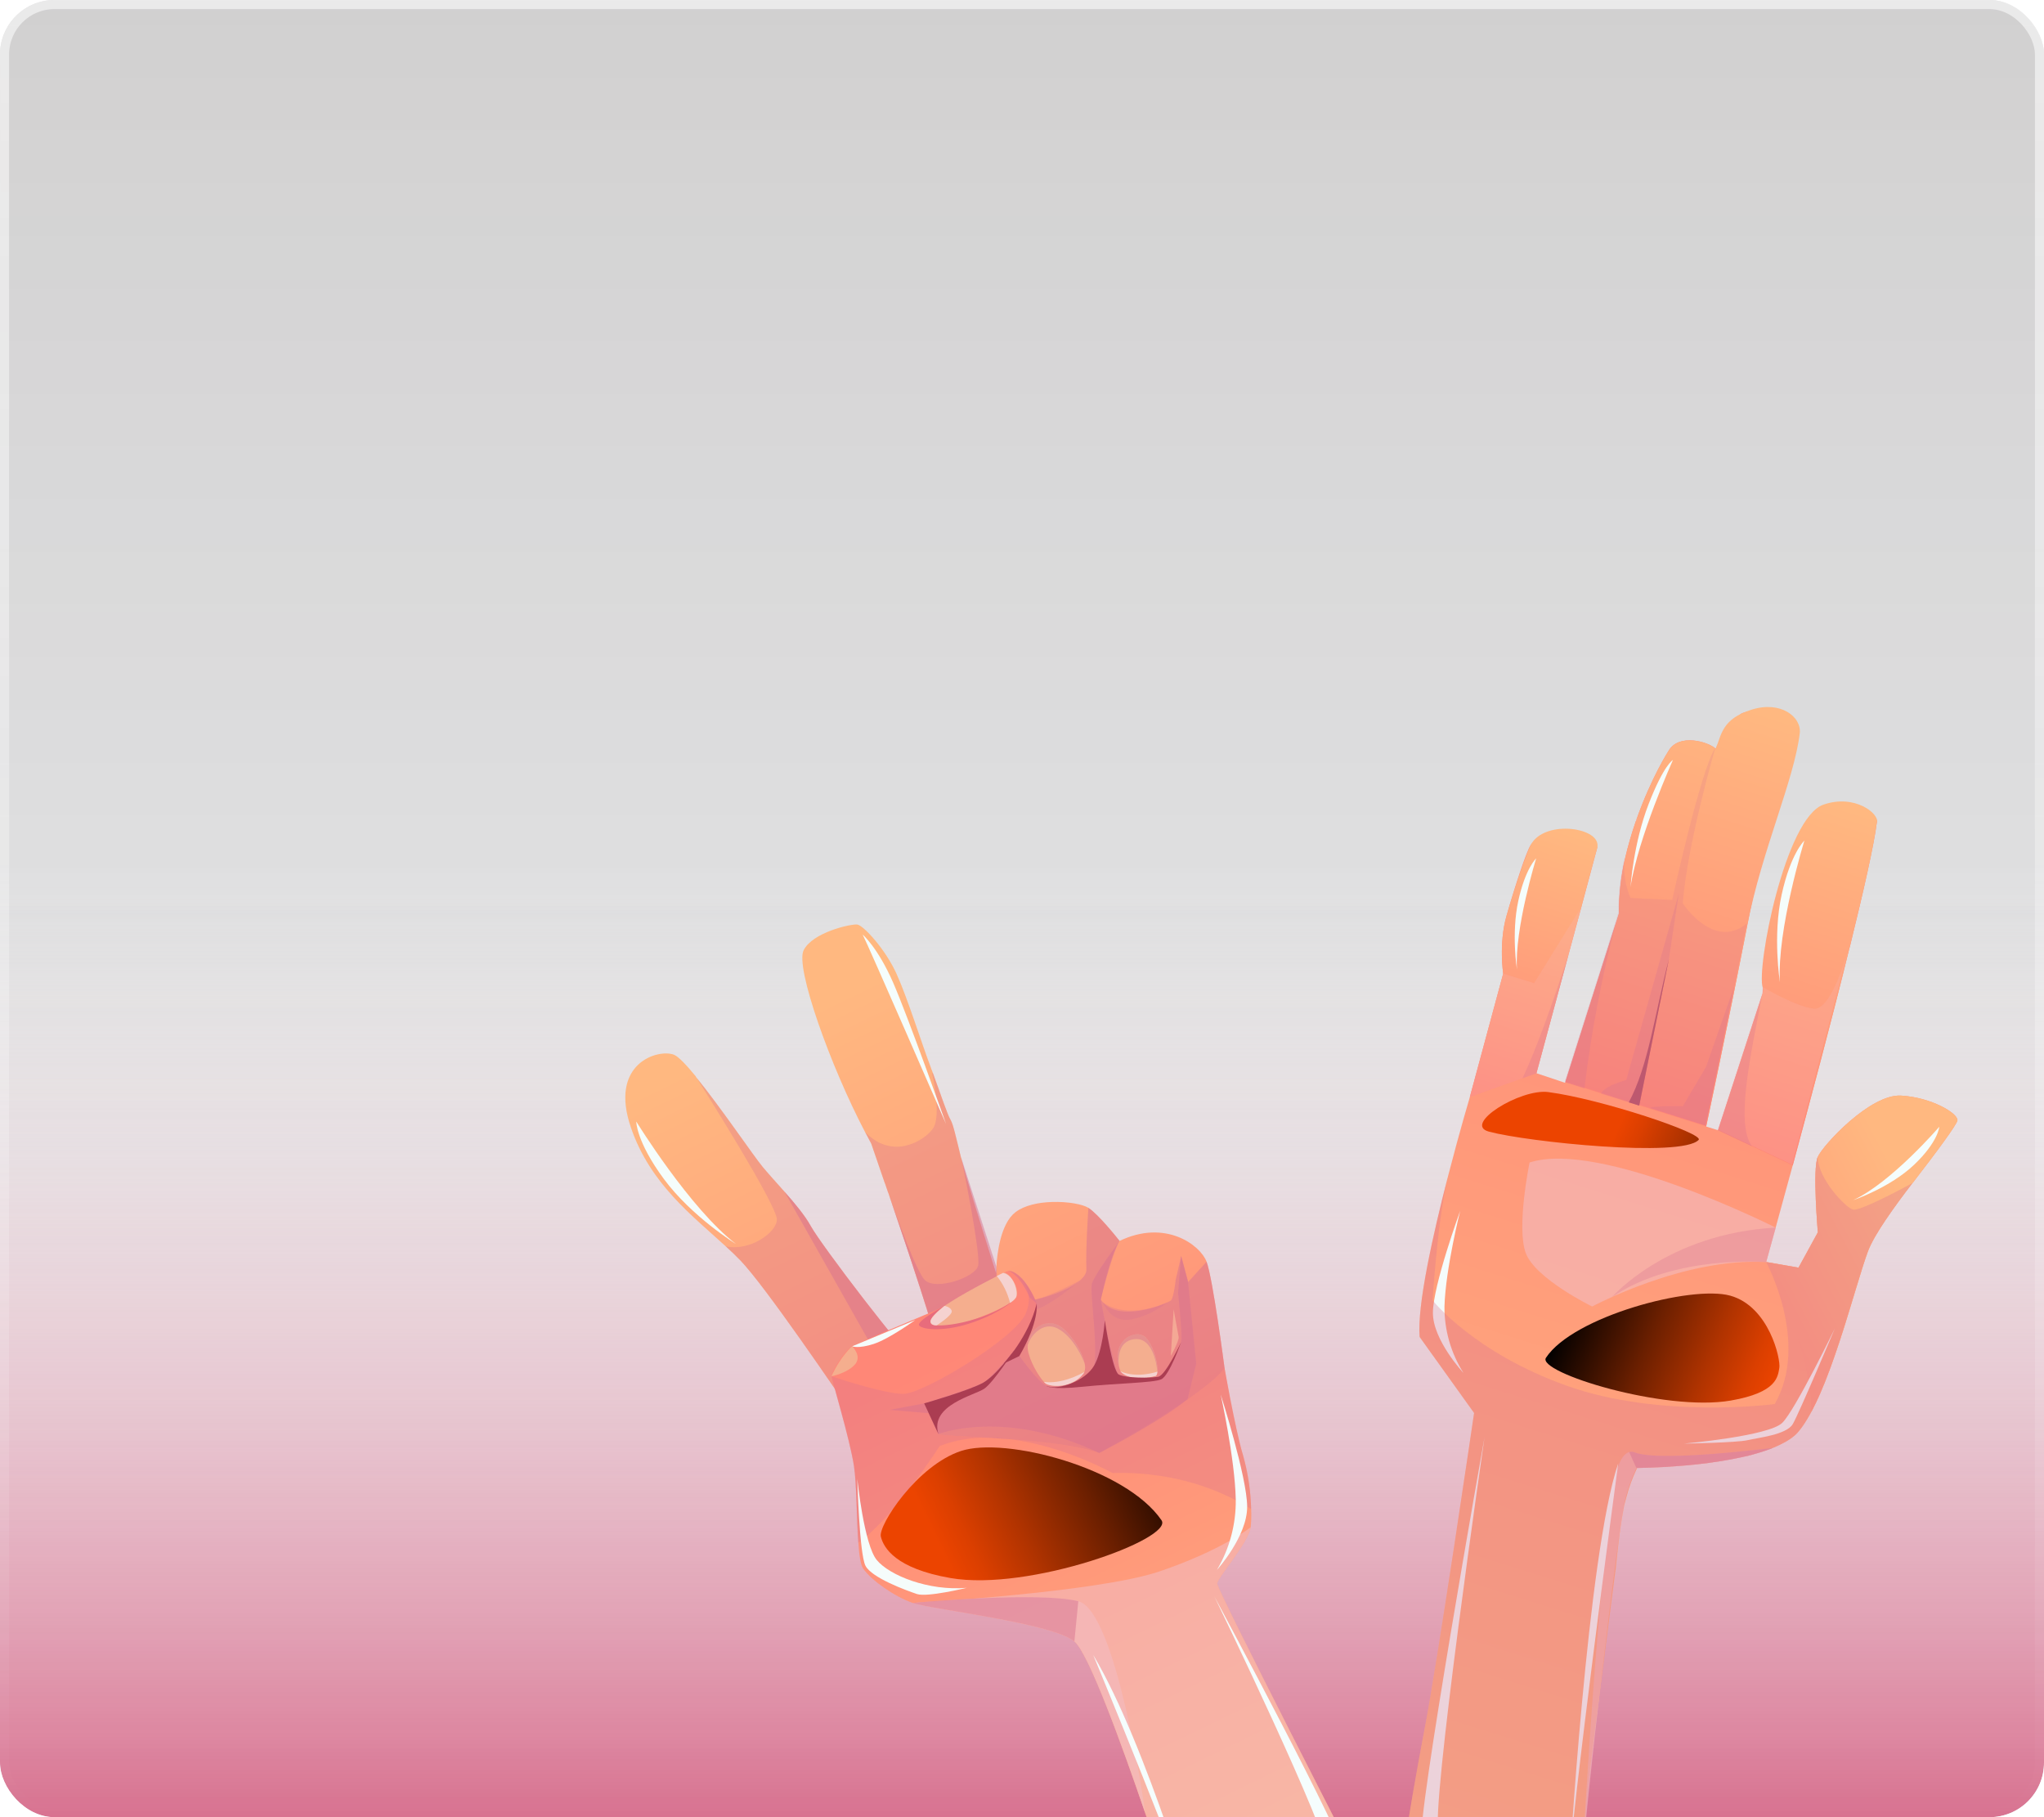 <svg width="225" height="200" viewBox="0 0 225 200" fill="none" xmlns="http://www.w3.org/2000/svg">
<g filter="url(#filter0_b_7_402)">
<g clip-path="url(#clip0_7_402)">
<rect width="225" height="200" rx="6" fill="url(#paint0_linear_7_402)"/>
<g filter="url(#filter1_f_7_402)">
<rect y="95" width="225" height="105" fill="url(#paint1_linear_7_402)"/>
</g>
<path d="M79.888 137.172C80.471 137.702 81.022 138.226 81.523 138.747C84.221 141.576 91.591 152.359 95.303 157.852C96.626 159.825 97.482 161.104 97.482 161.104C97.482 161.104 107.432 171.331 111.041 172.108C113.285 172.591 122.116 165.252 128.352 158.921C132.123 155.079 134.942 151.624 134.785 150.485C134.785 150.485 133.511 140.712 132.817 138.864C132.124 137.015 128.259 134.152 123.231 136.582L123.217 136.546C122.961 136.222 120.897 133.633 119.808 132.935C119.174 132.537 117.52 132.231 115.786 132.291C114.302 132.339 112.772 132.656 111.783 133.411C110.148 134.66 109.764 137.936 109.679 139.413C109.654 139.816 109.646 140.081 109.646 140.145C109.523 139.773 107.095 132.011 106.353 129.473C106.164 128.825 105.994 128.161 105.827 127.507C105.818 127.495 105.812 127.481 105.811 127.466C105.804 127.455 105.8 127.442 105.797 127.43L105.785 127.399C105.31 125.473 104.938 123.74 104.64 123.253C104.28 122.671 103.498 120.276 102.709 118.141C102.594 117.846 102.482 117.56 102.384 117.272C101.504 114.976 99.928 109.93 98.702 107.205C97.475 104.48 95.04 101.834 94.361 101.753C93.682 101.672 89.437 102.604 88.457 104.596C87.534 106.484 91.387 117.286 95.244 124.634C95.466 125.059 95.686 125.474 95.905 125.873C95.905 125.873 96.51 127.615 97.362 130.118C97.362 130.118 97.392 130.195 97.446 130.334L97.579 130.725L97.736 131.181C97.764 131.253 97.792 131.325 97.823 131.405C99.96 137.689 103.143 147.167 103.08 147.991C103.01 149.228 101.901 150.294 100.888 149.873C99.874 149.453 90.402 137.047 89.263 134.972C88.622 133.803 87.488 132.436 86.355 131.163C85.477 130.169 84.61 129.223 83.971 128.457C82.929 127.204 79.28 121.803 76.633 118.564C76.633 118.564 76.622 118.535 76.617 118.523C76.612 118.511 76.617 118.523 76.611 118.506L76.606 118.494L76.599 118.478C75.571 117.219 74.696 116.302 74.207 116.091C72.454 115.392 66.974 117.016 69.473 124.164C71.598 130.334 76.293 133.866 79.888 137.172Z" fill="url(#paint2_linear_7_402)"/>
<g style="mix-blend-mode:multiply" opacity="0.5">
<path d="M95.508 147.361L101.655 161.772L123.424 161.301L128.347 158.929C132.123 155.079 134.942 151.624 134.785 150.485C134.785 150.485 133.511 140.712 132.817 138.864L130.793 141.092L130.024 138.228L129.418 140.851C129.418 140.851 129.207 142.834 128.898 143.121C128.59 143.407 123.017 145.817 121.177 143.03C121.177 143.03 122.186 138.129 123.231 136.582L123.217 136.546C122.961 136.222 120.897 133.633 119.808 132.935C119.808 132.935 119.493 137.551 119.588 139.708C119.682 141.865 111.775 144.267 109.861 142.908L109.679 139.413L105.821 127.462C105.822 127.477 105.828 127.491 105.837 127.503C106.073 128.656 107.97 138.055 107.673 139.3C107.357 140.615 103.016 142.041 101.822 140.902C100.9 140.022 98.759 134.074 97.82 131.397C99.957 137.682 103.141 147.16 103.078 147.984C103.007 149.221 101.898 150.287 100.885 149.866C99.871 149.446 90.4 137.04 89.26 134.964C88.619 133.795 87.485 132.429 86.352 131.155L95.508 147.361Z" fill="#D87290"/>
</g>
<g style="mix-blend-mode:multiply" opacity="0.31">
<path d="M79.888 137.172C80.471 137.702 81.022 138.226 81.524 138.747C84.221 141.576 91.591 152.359 95.303 157.852L108.946 152.282L109.679 139.413C109.654 139.816 109.647 140.082 109.646 140.145C109.523 139.773 107.095 132.011 106.354 129.473C106.164 128.825 105.994 128.161 105.827 127.507C105.818 127.495 105.812 127.481 105.811 127.466C105.805 127.455 105.8 127.442 105.797 127.43L105.785 127.399C105.31 125.473 104.938 123.74 104.64 123.253C104.28 122.671 103.498 120.276 102.709 118.141L102.597 118.08C102.597 118.08 103.703 122.844 102.677 124.24C101.65 125.637 98.245 127.63 95.322 124.684L95.25 124.626C95.471 125.052 95.691 125.467 95.91 125.865C95.91 125.865 96.515 127.607 97.367 130.11C97.367 130.11 97.397 130.187 97.452 130.327L97.585 130.717L97.741 131.174C97.769 131.246 97.797 131.318 97.828 131.397C99.965 137.682 103.149 147.16 103.086 147.984C103.015 149.22 101.907 150.286 100.893 149.866C99.88 149.445 90.408 137.04 89.268 134.964C88.627 133.795 87.493 132.428 86.36 131.155C85.483 130.161 84.616 129.216 83.977 128.45C82.934 127.197 79.285 121.795 76.638 118.556C77.371 119.726 85.51 132.593 85.516 134.218C85.513 135.641 82.535 137.752 79.888 137.172Z" fill="#D87290"/>
</g>
<path d="M95.026 172.656C95.903 173.918 98.449 175.719 100.472 176.423C102.523 177.128 115.799 178.615 118.258 180.649C119.851 181.964 123.602 192.35 126.067 199.577C127.43 203.571 131.796 213.769 131.796 213.769C140.464 214.443 149.496 205.244 149.496 205.244C149.496 205.244 133.931 174.907 133.98 174.273C134.029 173.64 137.457 169.713 137.671 168.091C137.74 167.432 137.759 166.769 137.727 166.108C137.677 164.092 137.375 162.091 136.827 160.151C136.383 158.714 135.819 155.966 135.386 153.764C135.038 151.949 134.788 150.514 134.788 150.514C133.062 153.345 121.009 159.919 121.009 159.919C118.853 159.117 114.876 158.68 111.225 158.406C110.397 158.341 109.587 158.284 108.819 158.238C108.8 158.245 108.782 158.236 108.761 158.238C105.732 158.056 103.395 157.958 103.299 157.833C103.108 157.52 101.727 154.462 101.727 154.462C101.727 154.462 106.302 153.247 108.216 152.19C110.13 151.133 114.63 145.012 114.114 143.47C113.715 142.284 112.648 140.706 111.744 140.112L111.679 140.066C111.483 139.93 111.246 139.866 111.008 139.885C110.06 140.056 106.798 142.609 102.25 144.531C97.702 146.452 94.804 147.619 93.819 148.186C92.834 148.753 91.515 151.044 91.547 151.482C91.58 151.92 93.527 158.293 94.001 161.314C94.314 163.322 94.285 167.113 94.49 169.799C94.573 171.153 94.733 172.236 95.026 172.656Z" fill="url(#paint3_linear_7_402)"/>
<g style="mix-blend-mode:multiply" opacity="0.31">
<path d="M121.009 159.919C118.853 159.117 114.876 158.68 111.225 158.406C117.172 159.153 122.476 162.127 122.476 162.127C129.924 161.901 135.168 164.464 137.721 166.093C137.672 164.078 137.369 162.077 136.822 160.137C136.377 158.7 135.814 155.951 135.381 153.749C135.032 151.935 134.782 150.5 134.782 150.5C133.062 153.345 121.009 159.919 121.009 159.919Z" fill="#D87290"/>
</g>
<g style="mix-blend-mode:multiply" opacity="0.31">
<path d="M111.227 158.405C110.429 158.303 109.626 158.247 108.821 158.237C109.582 158.286 110.4 158.34 111.227 158.405Z" fill="#D87290"/>
</g>
<g style="mix-blend-mode:multiply" opacity="0.31">
<path d="M94.472 169.796C98.437 166.989 103.442 159.141 103.442 159.141C105.141 158.502 106.947 158.195 108.762 158.235C105.734 158.053 103.397 157.955 103.301 157.829C103.109 157.517 101.728 154.459 101.728 154.459C101.728 154.459 106.303 153.244 108.217 152.187C110.132 151.13 114.632 145.009 114.116 143.467C113.717 142.281 112.65 140.702 111.746 140.109C112.146 140.426 113.994 142.012 112.921 144.539C111.726 147.368 101.625 153.373 99.481 153.408C97.336 153.442 91.532 151.471 91.532 151.471C91.563 151.905 93.512 158.282 93.986 161.304C94.296 163.318 94.267 167.109 94.472 169.796Z" fill="#D87290"/>
</g>
<g style="mix-blend-mode:multiply" opacity="0.5">
<path d="M101.728 154.459L97.92 155.171L102.195 155.536L101.728 154.459Z" fill="#D87290"/>
</g>
<g style="mix-blend-mode:multiply" opacity="0.5">
<path d="M101.726 154.46L103.298 157.83C103.298 157.83 110.546 154.972 121.009 159.919C121.009 159.919 127.389 156.658 130.722 154.012L131.68 150.086L130.781 141.097L130.012 138.232L129.678 142.297C129.678 142.297 130.084 146.075 130.065 147.294C130.045 148.514 128.373 151.141 127.506 151.527C126.638 151.913 123.689 151.713 123.14 151.272C122.591 150.83 121.176 143.027 121.176 143.027C121.176 143.027 122.308 138.236 123.243 136.577C123.243 136.577 120.466 140.306 120.192 141.278C119.919 142.251 121.113 149.692 120.227 150.926C119.342 152.159 116.345 152.795 115.337 152.574C114.33 152.353 111.717 148.528 111.717 148.528C111.717 148.528 109.191 151.605 108.234 152.18C107.277 152.756 101.726 154.46 101.726 154.46Z" fill="#D87290"/>
</g>
<g style="mix-blend-mode:soft-light" opacity="0.97">
<path d="M110.418 140.101C110.969 139.82 112.477 141.932 111.771 142.91C111.065 143.888 104.873 146.501 102.868 145.952C100.864 145.404 104.337 143.207 110.418 140.101Z" fill="#F5AF8F"/>
</g>
<path d="M111.578 143.11C111.578 143.11 110.265 144.411 107.163 145.516C104.062 146.621 101.567 146.361 101.186 145.887C100.804 145.413 103.973 143.728 103.973 143.728C103.973 143.728 102.088 145.045 102.479 145.67C102.869 146.295 108.48 145.536 111.578 143.11Z" fill="#E86C7C"/>
<g style="mix-blend-mode:soft-light" opacity="0.97">
<path d="M109.725 140.433C110.419 141.306 110.917 142.319 111.185 143.401C111.44 143.245 111.662 143.04 111.838 142.798C112.08 142.441 111.761 140.388 110.421 140.095L109.725 140.433Z" fill="#F5D3D2"/>
</g>
<g style="mix-blend-mode:soft-light" opacity="0.97">
<path d="M103.973 143.728C103.973 143.728 104.676 143.836 104.766 144.299C104.855 144.762 103.114 145.865 103.114 145.865C103.114 145.865 102.487 145.932 102.431 145.448C102.375 144.964 103.973 143.728 103.973 143.728Z" fill="#F5D3D2"/>
</g>
<g style="mix-blend-mode:soft-light" opacity="0.97">
<path d="M123.345 150.926C123.345 150.926 124.178 152.195 127.186 151.444C127.319 151.409 127.381 151.235 127.406 150.96C127.471 150.105 127.039 148.395 126.341 147.464L126.257 147.364C126.22 147.312 126.179 147.262 126.136 147.215C126.136 147.215 126.127 147.193 126.11 147.191C125.45 146.558 124.074 146.83 123.405 147.904C123.036 148.496 122.883 149.33 123.175 150.39C123.179 150.395 123.182 150.402 123.182 150.409C123.226 150.584 123.281 150.757 123.345 150.926Z" fill="#F5AF8F"/>
</g>
<g style="mix-blend-mode:soft-light" opacity="0.97">
<path d="M114.911 152.09C114.987 152.179 115.077 152.256 115.177 152.318C115.712 152.621 117.994 152.851 119.283 151.15C119.318 151.104 119.347 151.054 119.368 151.001C119.469 150.689 119.476 150.354 119.389 150.038L119.382 150.021C119.12 148.782 118.054 147.029 116.956 146.165C116.653 145.91 116.29 145.735 115.902 145.655C114.446 145.468 113.408 146.545 113.171 147.689C113.166 147.704 113.163 147.72 113.165 147.736C113.125 147.93 113.109 148.129 113.118 148.327C113.119 148.377 113.123 148.427 113.132 148.476C113.273 149.666 114.285 151.429 114.911 152.09Z" fill="#F5AF8F"/>
</g>
<g style="mix-blend-mode:multiply" opacity="0.5">
<path d="M113.162 147.693L113.141 148.08C113.363 147.083 114.786 145.341 116.459 146.232C118.239 147.198 119.222 149.619 119.37 150.018C119.021 148.381 117.269 145.833 115.89 145.652C114.443 145.469 113.399 146.549 113.162 147.693Z" fill="#D87290"/>
</g>
<g style="mix-blend-mode:multiply" opacity="0.5">
<path d="M113.12 148.481L113.141 148.08C113.116 148.161 113.104 148.246 113.106 148.332C113.107 148.382 113.111 148.432 113.12 148.481Z" fill="#D87290"/>
</g>
<g style="mix-blend-mode:multiply" opacity="0.5">
<path d="M123.175 150.39C123.11 149.889 122.9 147.608 124.892 147.387C127.091 147.146 127.397 150.836 127.394 150.965C127.466 150.035 126.945 148.055 126.124 147.219C125.132 146.187 122.338 147.374 123.175 150.39Z" fill="#D87290"/>
</g>
<g style="mix-blend-mode:soft-light" opacity="0.97">
<path d="M123.345 150.926C123.345 150.926 124.178 152.195 127.186 151.444C127.319 151.409 127.381 151.235 127.406 150.96C127.406 150.96 125.192 151.758 123.345 150.926Z" fill="#F5D3D2"/>
</g>
<g style="mix-blend-mode:soft-light" opacity="0.97">
<path d="M114.911 152.09C114.987 152.179 115.077 152.256 115.177 152.318C115.712 152.621 117.994 152.851 119.283 151.15C119.318 151.104 119.347 151.054 119.368 151.001C118.768 151.34 116.791 152.35 114.911 152.09Z" fill="#F5D3D2"/>
</g>
<path d="M111.7 148.535C111.7 148.535 109.392 152.113 108.351 152.84C107.309 153.568 102.299 154.632 103.301 157.829L101.728 154.459C101.728 154.459 106.695 153.044 108.217 152.187C109.739 151.33 111.7 148.535 111.7 148.535Z" fill="#AB3D52"/>
<path d="M115.179 152.53C115.179 152.53 115.568 153.001 119.245 152.62C122.923 152.239 126.915 152.203 127.819 151.812C128.723 151.42 130.017 147.711 130.017 147.711C130.017 147.711 128.316 151.371 127.506 151.527C126.695 151.683 123.844 151.686 123.14 151.272C122.436 150.858 121.615 145.321 121.615 145.321C121.615 145.321 121.407 148.609 120.437 150.301C119.468 151.994 116.45 153.086 115.179 152.53Z" fill="#AB3D52"/>
<path d="M114.116 143.467C114.116 143.467 114.434 145.409 112.206 149.25L110.468 150.086C110.468 150.086 113.268 147.109 114.116 143.467Z" fill="#AB3D52"/>
<g style="mix-blend-mode:multiply" opacity="0.6">
<path d="M126.072 199.553C125.936 198.552 122.867 177.287 118.698 176.231C114.528 175.174 100.891 176.348 100.48 176.423C102.531 177.128 115.807 178.615 118.267 180.648C119.86 181.966 123.601 192.328 126.072 199.553Z" fill="#F3BAC0"/>
</g>
<g style="mix-blend-mode:multiply" opacity="0.6">
<path d="M126.078 199.583C127.441 203.578 131.807 213.776 131.807 213.776C140.475 214.449 149.507 205.251 149.507 205.251C149.507 205.251 133.931 174.907 133.98 174.273C134.029 173.64 137.457 169.713 137.671 168.091C137.671 168.091 134.493 170.632 127.61 172.958C120.727 175.284 100.481 176.425 100.481 176.425C102.532 177.13 115.808 178.617 118.267 180.651C119.86 181.966 123.611 192.352 126.077 199.579L126.078 199.583Z" fill="#F3BAC0"/>
</g>
<g style="mix-blend-mode:multiply" opacity="0.5">
<path d="M100.481 176.425C102.532 177.13 115.808 178.617 118.267 180.651L118.698 176.231C114.486 175.165 100.891 176.348 100.481 176.425Z" fill="#D87290"/>
</g>
<path style="mix-blend-mode:screen" d="M127.86 167.324C129.242 169.349 113.26 175.193 104.61 173.677C98.578 172.625 97.267 170.359 96.962 169.123C96.657 167.886 100.945 161.285 105.793 159.693C110.641 158.1 123.903 161.537 127.86 167.324Z" fill="url(#paint4_linear_7_402)"/>
<g style="mix-blend-mode:multiply" opacity="0.3">
<path d="M128.51 143.331C127.377 144.241 126.05 144.88 124.632 145.198C122.258 145.737 121.386 143.302 121.386 143.302C121.386 143.302 123.643 145.401 128.51 143.331Z" fill="#D87290"/>
</g>
<g style="mix-blend-mode:multiply" opacity="0.3">
<path d="M118.858 140.936C118.858 140.936 116.112 143.365 114.107 144.118C114.098 143.75 114.029 143.386 113.903 143.041C113.903 143.041 115.13 142.897 118.858 140.936Z" fill="#D87290"/>
</g>
<g style="mix-blend-mode:soft-light" opacity="0.97">
<path d="M129.193 144.104L128.883 149.236C128.883 149.236 129.828 147.539 129.744 147.146C129.66 146.752 129.193 144.104 129.193 144.104Z" fill="#F5A995"/>
</g>
<g style="mix-blend-mode:soft-light" opacity="0.97">
<path d="M106.407 174.758C106.407 174.758 102.07 175.819 100.944 175.442C99.818 175.066 95.938 173.658 95.266 172.319C94.593 170.979 94.371 162.772 94.371 162.772C94.371 162.772 95.106 170.018 96.526 171.713C97.946 173.409 102.238 175.12 106.407 174.758Z" fill="#F5FFFF"/>
</g>
<g style="mix-blend-mode:soft-light" opacity="0.97">
<path d="M144.084 208.717C144.084 208.717 147.656 205.683 148.073 204.463C148.491 203.243 133.685 175.722 133.685 175.722C133.685 175.722 146.527 202.25 146.149 204.381C145.772 206.512 144.084 208.717 144.084 208.717Z" fill="#F5FFFF"/>
</g>
<g style="mix-blend-mode:soft-light" opacity="0.97">
<path d="M134.373 153.484C134.373 153.484 137.272 162.545 137.286 165.821C137.3 169.096 133.96 172.782 133.96 172.782C135.353 170.431 136.07 167.74 136.03 165.007C135.93 160.51 134.373 153.484 134.373 153.484Z" fill="#F5FFFF"/>
</g>
<g style="mix-blend-mode:soft-light" opacity="0.97">
<path d="M94.962 102.86C94.962 102.86 96.628 104.294 98.302 108.117C99.977 111.94 104.144 123.712 104.144 123.712C104.144 123.712 95.546 103.974 94.962 102.86Z" fill="#F5FFFF"/>
</g>
<g style="mix-blend-mode:soft-light" opacity="0.97">
<path d="M70.039 123.439C70.039 123.439 75.994 133.098 81.019 136.916C81.019 136.916 76.152 133.915 73.089 129.774C70.026 125.632 70.039 123.439 70.039 123.439Z" fill="#F5FFFF"/>
</g>
<g style="mix-blend-mode:soft-light" opacity="0.97">
<path d="M120.341 182.149C120.341 182.149 130.788 207.335 132.226 212.835C132.226 212.835 126.246 192.029 120.341 182.149Z" fill="#F5FFFF"/>
</g>
<g style="mix-blend-mode:soft-light" opacity="0.97">
<path d="M100.746 145.284C100.746 145.284 97.875 147.364 96.171 147.916C94.466 148.467 93.804 148.175 93.804 148.175L100.746 145.284Z" fill="#F5FFFF"/>
</g>
<g style="mix-blend-mode:soft-light" opacity="0.97">
<path d="M91.532 151.471C91.532 151.471 93.18 151.163 94.071 150.221C94.962 149.278 93.804 148.175 93.804 148.175C93.804 148.175 92.526 149.247 91.532 151.471Z" fill="#F5AF8F"/>
</g>
<g style="mix-blend-mode:multiply" opacity="0.5">
<path d="M114.116 143.467L113.34 142.804C113.34 142.804 112.317 140.332 110.993 139.874C110.993 139.874 112.618 139.699 114.116 143.467Z" fill="#D87290"/>
</g>
<path d="M210.553 130.182L210.539 130.179C208.406 132.961 206.298 135.901 205.621 137.724C204.093 141.862 201.331 153.478 198.042 157.491C197.991 157.553 197.94 157.612 197.884 157.672L197.88 157.685L197.706 157.859C197.645 157.915 197.583 157.974 197.52 158.026C197.452 158.083 197.382 158.14 197.31 158.193C197.238 158.246 197.164 158.304 197.086 158.359C196.759 158.582 196.415 158.781 196.058 158.952C195.964 159 195.87 159.047 195.772 159.09C195.593 159.175 195.406 159.256 195.211 159.334C194.884 159.472 194.523 159.598 194.158 159.718C193.974 159.778 193.788 159.836 193.599 159.892C193.41 159.949 193.181 160.015 192.971 160.074C192.799 160.121 192.625 160.164 192.444 160.223L191.831 160.348L191.524 160.414C191.422 160.439 191.318 160.46 191.217 160.479C191.116 160.499 191.012 160.52 190.911 160.542C190.498 160.623 190.081 160.699 189.66 160.766C189.558 160.782 189.452 160.797 189.357 160.818C189.261 160.839 189.142 160.853 189.034 160.867C188.829 160.896 188.621 160.928 188.43 160.958C188.327 160.974 188.223 160.986 188.128 161.004L187.827 161.045C187.731 161.057 187.633 161.068 187.528 161.081C187.423 161.093 187.277 161.109 187.155 161.123C186.779 161.164 186.407 161.212 186.05 161.238C185.868 161.256 185.69 161.272 185.512 161.288L185.34 161.303C185.18 161.318 185.02 161.33 184.864 161.34L184.16 161.395L183.842 161.414L183.688 161.425L183.098 161.464C181.8 161.533 180.824 161.552 180.423 161.558L180.35 161.561L180.217 161.561C179.718 162.593 179.322 163.671 179.033 164.78L178.974 164.999C178.954 165.072 178.933 165.15 178.912 165.228L178.846 165.477C178.803 165.636 178.758 165.804 178.737 165.989L178.611 166.688L178.532 167.157C178.492 167.413 178.45 167.679 178.411 167.953L178.308 168.684C178.247 169.14 178.189 169.614 178.133 170.103L178.102 170.384C178.079 170.578 178.055 170.774 178.037 170.972L177.937 171.895L177.852 172.741L177.835 172.806C177.76 173.247 174.866 195.938 174.821 196.345C174.76 196.984 174.705 197.618 174.656 198.248L174.629 198.562L174.562 199.375L174.531 199.781C174.511 200.019 174.492 200.252 174.479 200.485L174.452 200.811L174.432 201.07L174.359 202.11L174.354 202.184L174.321 202.653L174.27 203.459L174.235 203.925L174.221 203.976L174.201 204.289L174.195 204.389L174.193 204.472L174.176 204.535L174.165 204.575L174.103 205.587L174.084 205.894L174.062 206.291L174.054 206.393L174.003 207.277L174.003 207.341L173.995 207.458C170.732 210.23 160.713 209.086 154.346 204.701C155.089 199.768 155.973 194.727 156.804 190.362C158.209 183.162 162.266 155.514 162.266 155.514L156.271 147.145C155.974 143.737 157.739 135.874 159.355 129.605C159.401 129.432 159.444 129.272 159.484 129.124C160.697 124.424 161.802 120.731 161.802 120.731L165.47 107.163C165.47 107.163 164.972 103.843 165.827 100.826C166.682 97.808 167.998 93.726 168.507 92.985C169.637 91.35 176.08 92.219 175.812 93.338L174.075 99.824L169.126 118.118L172.284 119.175L172.301 119.113L178.209 100.555C178.198 98.495 178.428 96.44 178.893 94.433C178.907 94.436 178.907 94.436 178.899 94.411C179.219 93.055 179.608 91.716 180.064 90.399C180.076 90.356 180.094 90.315 180.117 90.277C180.12 90.243 180.129 90.211 180.143 90.18C181.81 85.494 183.668 82.647 183.668 82.647C184.8 80.679 188.012 81.63 188.864 82.397C189.52 80.858 191.617 78.576 191.617 78.576C193.255 77.685 197.088 78.987 196.919 80.732C196.319 85.877 193.945 93.603 192.355 101.742C190.131 113.189 187.812 123.985 187.812 123.985L189.126 124.398L194.015 109.395C194.015 109.395 194.035 109.137 194.055 108.694C194.176 106.814 194.561 101.681 195.511 99.694C196.676 97.248 200.039 89.97 200.914 88.942C202.187 87.435 206.884 89.591 206.605 90.481C206.297 92.959 205.142 98.046 203.673 104.018C203.673 104.018 203.65 104.102 203.607 104.264C203.582 104.336 203.562 104.41 203.547 104.486C201.657 112.219 199.209 121.347 197.338 128.264C196.603 130.943 195.966 133.298 195.465 135.101L194.417 138.895L197.978 139.517L200.104 135.635C200.104 135.635 199.504 128.667 200.091 127.339C200.679 126.01 205.894 120.396 209.25 120.582C212.606 120.769 215.555 122.541 215.47 123.309C215.42 123.745 213.271 126.665 210.553 130.182Z" fill="url(#paint5_linear_7_402)"/>
<path d="M210.553 130.182L210.539 130.179C208.406 132.961 206.298 135.901 205.621 137.724C204.307 141.279 202.085 150.349 199.398 155.381C199.421 148.584 194.433 138.9 194.433 138.9L197.978 139.517L200.104 135.635C200.104 135.635 199.504 128.667 200.091 127.339C200.679 126.01 205.894 120.395 209.25 120.582C212.606 120.769 215.555 122.541 215.47 123.309C215.42 123.745 213.271 126.665 210.553 130.182Z" fill="url(#paint6_linear_7_402)"/>
<path d="M169.125 118.132L161.799 120.731L165.467 107.162C165.467 107.162 164.969 103.843 165.824 100.825C166.679 97.807 168.086 93.776 168.504 92.984C170.035 90.113 176.446 91.083 175.81 93.337C175.343 94.993 174.749 97.296 174.072 99.823L169.125 118.132Z" fill="url(#paint7_linear_7_402)"/>
<path d="M178.899 94.411C179.219 93.055 179.608 91.716 180.064 90.399C180.076 90.356 180.094 90.315 180.117 90.277C180.12 90.243 180.129 90.21 180.143 90.18C181.81 85.494 183.668 82.647 183.668 82.647C184.8 80.679 188.012 81.63 188.864 82.397C189.501 80.864 189.547 79.124 192.812 78.105C196.046 77.092 198.286 78.914 198.121 80.657C197.518 85.802 193.949 93.589 192.359 101.728C190.135 113.175 187.815 123.971 187.815 123.971L172.319 119.109L178.209 100.555C178.198 98.494 178.428 96.44 178.893 94.433C178.921 94.428 178.921 94.428 178.899 94.411Z" fill="url(#paint8_linear_7_402)"/>
<path d="M194.039 108.698C193.315 106.546 196.512 90.024 200.719 88.559C204.199 87.351 206.884 89.591 206.605 90.481C206.297 92.959 205.143 98.046 203.673 104.018C203.673 104.018 203.65 104.102 203.607 104.264C203.582 104.336 203.562 104.41 203.547 104.486L203.532 104.542C201.651 112.255 199.194 121.36 197.344 128.265L189.11 124.402L193.999 109.4C194.058 109.293 194.092 109.175 194.099 109.053C194.106 108.932 194.086 108.81 194.039 108.698Z" fill="url(#paint9_linear_7_402)"/>
<g style="mix-blend-mode:multiply" opacity="0.6">
<path fill-rule="evenodd" clip-rule="evenodd" d="M175.265 143.797C175.265 143.797 185.339 138.369 194.419 138.908L195.47 135.117C195.47 135.117 176.222 125.403 168.373 127.946C168.373 127.946 166.895 135.081 167.957 137.917C169.019 140.753 175.265 143.797 175.265 143.797Z" fill="#F3BAC0"/>
</g>
<path style="mix-blend-mode:multiply" opacity="0.6" fill-rule="evenodd" clip-rule="evenodd" d="M203.607 104.264C203.65 104.102 203.673 104.018 203.673 104.018L203.547 104.485C203.562 104.41 203.582 104.336 203.607 104.264Z" fill="url(#paint10_linear_7_402)"/>
<g style="mix-blend-mode:multiply" opacity="0.2">
<path fill-rule="evenodd" clip-rule="evenodd" d="M197.271 128.17L190.28 124.878L189.064 124.303L193.021 112.132L193.942 109.298C193.942 109.298 193.96 109.039 193.98 108.595C194.243 108.758 197.6 110.747 199.642 111.019C201.396 111.251 202.998 106.125 203.475 104.44L197.271 128.17Z" fill="#F3BAC0"/>
</g>
<g style="mix-blend-mode:multiply" opacity="0.2">
<path fill-rule="evenodd" clip-rule="evenodd" d="M187.744 123.88L172.249 119.015L177.951 101.083L178.149 100.455C178.141 98.395 178.376 96.341 178.847 94.336C178.665 95.864 178.883 97.412 179.479 98.83L184.075 99.048C184.075 99.048 187.173 84.817 188.822 82.293C188.822 82.293 185.741 92.862 185.235 99.411C185.235 99.411 188.607 104.639 192.296 101.639C191.844 103.965 191.388 106.261 190.948 108.452C189.214 117.033 187.744 123.88 187.744 123.88Z" fill="#D87290"/>
</g>
<path style="mix-blend-mode:multiply" opacity="0.6" fill-rule="evenodd" clip-rule="evenodd" d="M180.164 90.177C180.131 90.246 180.103 90.318 180.083 90.392C180.164 90.22 180.224 90.103 180.255 90.053L180.164 90.177Z" fill="url(#paint11_linear_7_402)"/>
<g style="mix-blend-mode:multiply" opacity="0.2">
<path fill-rule="evenodd" clip-rule="evenodd" d="M169.125 118.132L167.592 118.677L161.799 120.731L165.467 107.162L168.876 108.212L174.067 99.83L172.657 105.092C170.862 111.727 169.125 118.132 169.125 118.132Z" fill="#F3BAC0"/>
</g>
<g style="mix-blend-mode:multiply" opacity="0.3">
<path fill-rule="evenodd" clip-rule="evenodd" d="M194.419 138.908C194.419 138.908 184.419 138.053 177.462 142.74C177.462 142.74 183.506 135.76 195.471 135.111L194.419 138.908Z" fill="#D87290"/>
</g>
<g style="mix-blend-mode:multiply" opacity="0.6">
<path d="M178.965 164.785C178.058 168.017 174.517 199.531 174.206 204.392C174.237 202.491 176.405 166.416 178.085 161.508C178.409 160.566 178.821 159.95 179.337 159.816C179.547 159.763 179.768 159.78 179.967 159.866C182.026 160.667 189.359 160.065 195.19 159.357C189.82 161.542 180.147 161.571 180.147 161.571C180.129 161.638 180.081 161.698 180.055 161.763C179.6 162.735 179.235 163.746 178.965 164.785Z" fill="#F3BAC0"/>
</g>
<g style="mix-blend-mode:multiply" opacity="0.5">
<path d="M195.192 159.352C189.822 161.536 180.149 161.565 180.149 161.565C180.131 161.633 179.339 159.81 179.339 159.81C179.548 159.757 179.77 159.775 179.968 159.86C182.027 160.661 189.361 160.057 195.192 159.352Z" fill="#D87290"/>
</g>
<path style="mix-blend-mode:screen" d="M170.176 149.439C169.135 151.032 183.231 155.414 190.531 154.143C195.611 153.26 195.689 151.531 195.864 150.565C196.039 149.598 194.738 143.792 190.467 142.602C186.195 141.411 173.155 144.894 170.176 149.439Z" fill="url(#paint12_linear_7_402)"/>
<path style="mix-blend-mode:screen" d="M186.983 125.457C187.632 124.762 176.225 120.95 170.435 120.195C167.358 119.79 160.953 123.759 163.904 124.55C168.135 125.687 185.111 127.438 186.983 125.457Z" fill="url(#paint13_linear_7_402)"/>
<g style="mix-blend-mode:soft-light" opacity="0.97">
<path d="M185.374 158.885C185.374 158.885 191.217 158.782 192.365 158.507C193.513 158.233 196.653 157.919 197.348 156.732C198.042 155.545 201.974 146.212 201.974 146.212C201.974 146.212 197.656 155.117 196.202 156.587C194.748 158.057 185.374 158.885 185.374 158.885Z" fill="#F5FFFF"/>
</g>
<g style="mix-blend-mode:soft-light" opacity="0.97">
<path d="M161.718 205.173C161.718 205.173 157.316 203.229 156.534 202.223C155.752 201.217 163.422 158.138 163.422 158.138C163.422 158.138 157.347 199.889 158.381 201.727C159.415 203.565 161.718 205.173 161.718 205.173Z" fill="#F5FFFF"/>
</g>
<g style="mix-blend-mode:soft-light" opacity="0.97">
<path d="M160.733 133.27C160.733 133.27 157.748 141.449 157.732 144.472C157.716 147.494 161.1 151.112 161.1 151.112C159.712 148.926 158.985 146.387 159.004 143.799C159.12 139.67 160.733 133.27 160.733 133.27Z" fill="#F5FFFF"/>
</g>
<g style="mix-blend-mode:soft-light" opacity="0.97">
<path d="M198.624 92.516C198.624 92.516 195.575 102.416 195.931 108.093C195.931 108.093 195.115 103.029 196.124 98.453C197.133 93.878 198.624 92.516 198.624 92.516Z" fill="#F5FFFF"/>
</g>
<g style="mix-blend-mode:soft-light" opacity="0.97">
<path d="M169.097 94.478C169.097 94.478 166.705 102.237 166.983 106.694C166.983 106.694 166.346 102.723 167.135 99.131C167.924 95.54 169.097 94.478 169.097 94.478Z" fill="#F5FFFF"/>
</g>
<g style="mix-blend-mode:soft-light" opacity="0.97">
<path d="M184.154 83.643C184.154 83.643 180.29 92.247 179.486 97.627C179.486 97.627 179.794 92.835 181.479 88.49C183.165 84.145 184.154 83.643 184.154 83.643Z" fill="#F5FFFF"/>
</g>
<g style="mix-blend-mode:soft-light" opacity="0.97">
<path d="M213.472 124.013C213.472 124.013 208.216 130.136 203.986 132.098C203.986 132.098 208.044 130.724 210.708 128.188C213.371 125.652 213.472 124.013 213.472 124.013Z" fill="#F5FFFF"/>
</g>
<g style="mix-blend-mode:soft-light" opacity="0.97">
<path d="M178.131 161.054C178.131 161.054 172.77 200.896 172.712 206.141C172.712 206.141 174.739 171.021 178.131 161.054Z" fill="#F5FFFF"/>
</g>
<path fill-rule="evenodd" clip-rule="evenodd" d="M183.72 105.507L180.44 121.682L179.294 121.323C181.455 117.302 182.133 111.691 183.72 105.507Z" fill="#B24D61"/>
<g style="mix-blend-mode:multiply" opacity="0.3">
<path fill-rule="evenodd" clip-rule="evenodd" d="M183.72 105.507L180.44 121.682L176.227 120.359C176.709 119.457 179.012 118.864 179.012 118.864L184.798 98.349L183.72 105.507Z" fill="#D87290"/>
</g>
<g style="mix-blend-mode:multiply" opacity="0.3">
<path fill-rule="evenodd" clip-rule="evenodd" d="M192.868 126.171L190.34 124.981L189.11 124.402L193.999 109.4C192.632 116.425 191.034 123.782 192.868 126.171Z" fill="#D87290"/>
</g>
<g style="mix-blend-mode:multiply" opacity="0.3">
<path fill-rule="evenodd" clip-rule="evenodd" d="M172.651 105.104C170.875 111.731 169.125 118.132 169.125 118.132L167.592 118.677C169.208 115.252 170.918 110.372 172.651 105.104Z" fill="#D87290"/>
</g>
<g style="mix-blend-mode:multiply" opacity="0.3">
<path fill-rule="evenodd" clip-rule="evenodd" d="M174.415 119.793L172.278 119.122L177.981 101.189C176.362 107.3 175.17 113.516 174.415 119.793Z" fill="#D87290"/>
</g>
<g style="mix-blend-mode:multiply" opacity="0.31">
<path fill-rule="evenodd" clip-rule="evenodd" d="M205.605 137.731C204.076 141.869 201.314 153.485 198.026 157.499C197.975 157.56 197.924 157.619 197.867 157.679L197.864 157.693L197.69 157.866C197.629 157.922 197.566 157.981 197.503 158.033C197.436 158.091 197.366 158.147 197.293 158.2C197.221 158.253 197.148 158.312 197.069 158.366C196.742 158.59 196.399 158.788 196.041 158.959C195.948 159.007 195.854 159.054 195.755 159.097C195.576 159.182 195.39 159.263 195.195 159.341C194.868 159.479 194.507 159.606 194.142 159.725C193.958 159.786 193.771 159.843 193.583 159.899C193.394 159.956 193.164 160.022 192.954 160.082L192.428 160.23L191.815 160.356L191.508 160.421C191.406 160.446 191.302 160.467 191.201 160.486C191.1 160.506 190.996 160.527 190.894 160.549C190.482 160.63 190.064 160.706 189.644 160.773C189.541 160.789 189.436 160.804 189.34 160.825C189.245 160.846 189.125 160.86 189.017 160.874C188.812 160.904 188.604 160.935 188.414 160.965C188.311 160.981 188.206 160.993 188.112 161.011L187.811 161.052C187.715 161.064 187.617 161.076 187.512 161.088C187.407 161.101 187.261 161.116 187.139 161.13C186.763 161.171 186.391 161.219 186.033 161.245C185.852 161.263 185.674 161.279 185.496 161.295L185.324 161.31C185.163 161.325 185.003 161.337 184.847 161.347L184.143 161.402L183.825 161.421L183.672 161.432L183.082 161.471C181.783 161.54 180.808 161.56 180.407 161.565L180.333 161.569L180.2 161.568C179.702 162.6 179.305 163.678 179.016 164.787L178.958 165.006C178.938 165.079 178.917 165.157 178.896 165.235L178.829 165.484C178.787 165.644 178.742 165.811 178.721 165.997L178.595 166.696L178.515 167.164C178.476 167.42 178.433 167.686 178.395 167.96L178.292 168.691C178.23 169.147 178.173 169.621 178.117 170.11L178.085 170.391L178.02 170.979L177.921 171.902L177.836 172.748L177.818 172.813C177.76 173.247 174.866 195.938 174.821 196.345C174.76 196.984 174.705 197.618 174.656 198.248L174.629 198.562L174.562 199.375L174.531 199.781C174.511 200.019 174.492 200.252 174.479 200.485L174.452 200.811L174.432 201.07L174.359 202.11L174.354 202.184L174.321 202.653L174.27 203.459L174.235 203.925L174.221 203.976L174.201 204.289L174.195 204.389L174.193 204.472L174.176 204.535L174.165 204.575L174.103 205.587L174.084 205.894L174.062 206.291L174.054 206.393L174.003 207.277L174.003 207.341L173.995 207.458C170.732 210.23 160.713 209.086 154.346 204.701C155.089 199.768 155.973 194.727 156.804 190.362C158.209 183.162 162.266 155.514 162.266 155.514L156.271 147.145C155.974 143.737 157.739 135.874 159.355 129.605C158.26 134.177 157.694 143.112 157.694 143.112C157.694 143.112 162.231 148.878 172.524 152.534C182.817 156.189 195.36 154.531 195.36 154.531C199.239 147.75 194.417 138.907 194.417 138.907L197.978 139.517L200.105 135.635C200.105 135.635 199.504 128.667 200.091 127.339C200.133 129.777 203.166 132.898 203.965 133.127C204.764 133.355 210.203 130.384 210.545 130.192C208.404 132.972 206.301 135.913 205.605 137.731Z" fill="#D87290"/>
</g>
<g style="mix-blend-mode:multiply" opacity="0.3">
<path fill-rule="evenodd" clip-rule="evenodd" d="M187.744 123.88L181.62 121.949C181.926 121.672 185.234 121.759 185.234 121.759L187.791 117.433L190.942 108.43C189.214 117.033 187.744 123.88 187.744 123.88Z" fill="#D87290"/>
</g>
</g>
<rect x="0.5" y="0.5" width="224" height="199" rx="5.5" stroke="url(#paint14_linear_7_402)"/>
</g>
<defs>
<filter id="filter0_b_7_402" x="-15" y="-15" width="255" height="230" filterUnits="userSpaceOnUse" color-interpolation-filters="sRGB">
<feFlood flood-opacity="0" result="BackgroundImageFix"/>
<feGaussianBlur in="BackgroundImageFix" stdDeviation="7.5"/>
<feComposite in2="SourceAlpha" operator="in" result="effect1_backgroundBlur_7_402"/>
<feBlend mode="normal" in="SourceGraphic" in2="effect1_backgroundBlur_7_402" result="shape"/>
</filter>
<filter id="filter1_f_7_402" x="-50" y="45" width="325" height="205" filterUnits="userSpaceOnUse" color-interpolation-filters="sRGB">
<feFlood flood-opacity="0" result="BackgroundImageFix"/>
<feBlend mode="normal" in="SourceGraphic" in2="BackgroundImageFix" result="shape"/>
<feGaussianBlur stdDeviation="25" result="effect1_foregroundBlur_7_402"/>
</filter>
<linearGradient id="paint0_linear_7_402" x1="112.5" y1="-21.951" x2="112.5" y2="200" gradientUnits="userSpaceOnUse">
<stop stop-color="#3D3737" stop-opacity="0.25"/>
<stop offset="1" stop-color="#404550" stop-opacity="0.1"/>
</linearGradient>
<linearGradient id="paint1_linear_7_402" x1="112.5" y1="95" x2="112.5" y2="200" gradientUnits="userSpaceOnUse">
<stop stop-color="white" stop-opacity="0"/>
<stop offset="1" stop-color="#D87290"/>
</linearGradient>
<linearGradient id="paint2_linear_7_402" x1="126.423" y1="171.444" x2="95.017" y2="106.738" gradientUnits="userSpaceOnUse">
<stop stop-color="#FF8777"/>
<stop offset="0.98" stop-color="#FFB880"/>
</linearGradient>
<linearGradient id="paint3_linear_7_402" x1="146.973" y1="215.128" x2="112.98" y2="145.091" gradientUnits="userSpaceOnUse">
<stop offset="0.02" stop-color="#FFB880"/>
<stop offset="1" stop-color="#FF8777"/>
</linearGradient>
<linearGradient id="paint4_linear_7_402" x1="131.952" y1="163.07" x2="106.054" y2="175.64" gradientUnits="userSpaceOnUse">
<stop/>
<stop offset="0.04" stop-color="#0C0300"/>
<stop offset="0.4" stop-color="#6B1F00"/>
<stop offset="0.69" stop-color="#B03300"/>
<stop offset="0.89" stop-color="#DB3F00"/>
<stop offset="1" stop-color="#EC4400"/>
</linearGradient>
<linearGradient id="paint5_linear_7_402" x1="155.437" y1="224.308" x2="200.581" y2="80.429" gradientUnits="userSpaceOnUse">
<stop offset="0.02" stop-color="#FFB880"/>
<stop offset="1" stop-color="#FF8777"/>
</linearGradient>
<linearGradient id="paint6_linear_7_402" x1="183.769" y1="148.429" x2="211.919" y2="133.725" gradientUnits="userSpaceOnUse">
<stop stop-color="#FF8777"/>
<stop offset="0.98" stop-color="#FFB880"/>
</linearGradient>
<linearGradient id="paint7_linear_7_402" x1="163.761" y1="121.365" x2="173.226" y2="91.198" gradientUnits="userSpaceOnUse">
<stop stop-color="#FF8777"/>
<stop offset="0.98" stop-color="#FFB880"/>
</linearGradient>
<linearGradient id="paint8_linear_7_402" x1="179.507" y1="121.409" x2="193.375" y2="77.212" gradientUnits="userSpaceOnUse">
<stop stop-color="#FF8777"/>
<stop offset="0.98" stop-color="#FFB880"/>
</linearGradient>
<linearGradient id="paint9_linear_7_402" x1="192.244" y1="126.698" x2="204.249" y2="88.438" gradientUnits="userSpaceOnUse">
<stop stop-color="#FF8777"/>
<stop offset="0.98" stop-color="#FFB880"/>
</linearGradient>
<linearGradient id="paint10_linear_7_402" x1="203.563" y1="104.511" x2="203.708" y2="104.049" gradientUnits="userSpaceOnUse">
<stop offset="0.01" stop-color="#B060F4"/>
<stop offset="1" stop-color="#FFEADB"/>
</linearGradient>
<linearGradient id="paint11_linear_7_402" x1="179.738" y1="87.433" x2="179.849" y2="87.075" gradientUnits="userSpaceOnUse">
<stop stop-color="#FFEADB"/>
<stop offset="0.99" stop-color="#B060F4"/>
</linearGradient>
<linearGradient id="paint12_linear_7_402" x1="172.794" y1="143.275" x2="195.145" y2="152.712" gradientUnits="userSpaceOnUse">
<stop/>
<stop offset="0.04" stop-color="#0C0300"/>
<stop offset="0.4" stop-color="#6B1F00"/>
<stop offset="0.69" stop-color="#B03300"/>
<stop offset="0.89" stop-color="#DB3F00"/>
<stop offset="1" stop-color="#EC4400"/>
</linearGradient>
<linearGradient id="paint13_linear_7_402" x1="197.745" y1="135.697" x2="176.965" y2="126.674" gradientUnits="userSpaceOnUse">
<stop/>
<stop offset="0.04" stop-color="#0C0300"/>
<stop offset="0.4" stop-color="#6B1F00"/>
<stop offset="0.69" stop-color="#B03300"/>
<stop offset="0.89" stop-color="#DB3F00"/>
<stop offset="1" stop-color="#EC4400"/>
</linearGradient>
<linearGradient id="paint14_linear_7_402" x1="112.5" y1="-14.634" x2="112.5" y2="200" gradientUnits="userSpaceOnUse">
<stop stop-color="white" stop-opacity="0.6"/>
<stop offset="1" stop-color="white" stop-opacity="0"/>
</linearGradient>
<clipPath id="clip0_7_402">
<rect width="225" height="200" rx="6" fill="white"/>
</clipPath>
</defs>
</svg>
